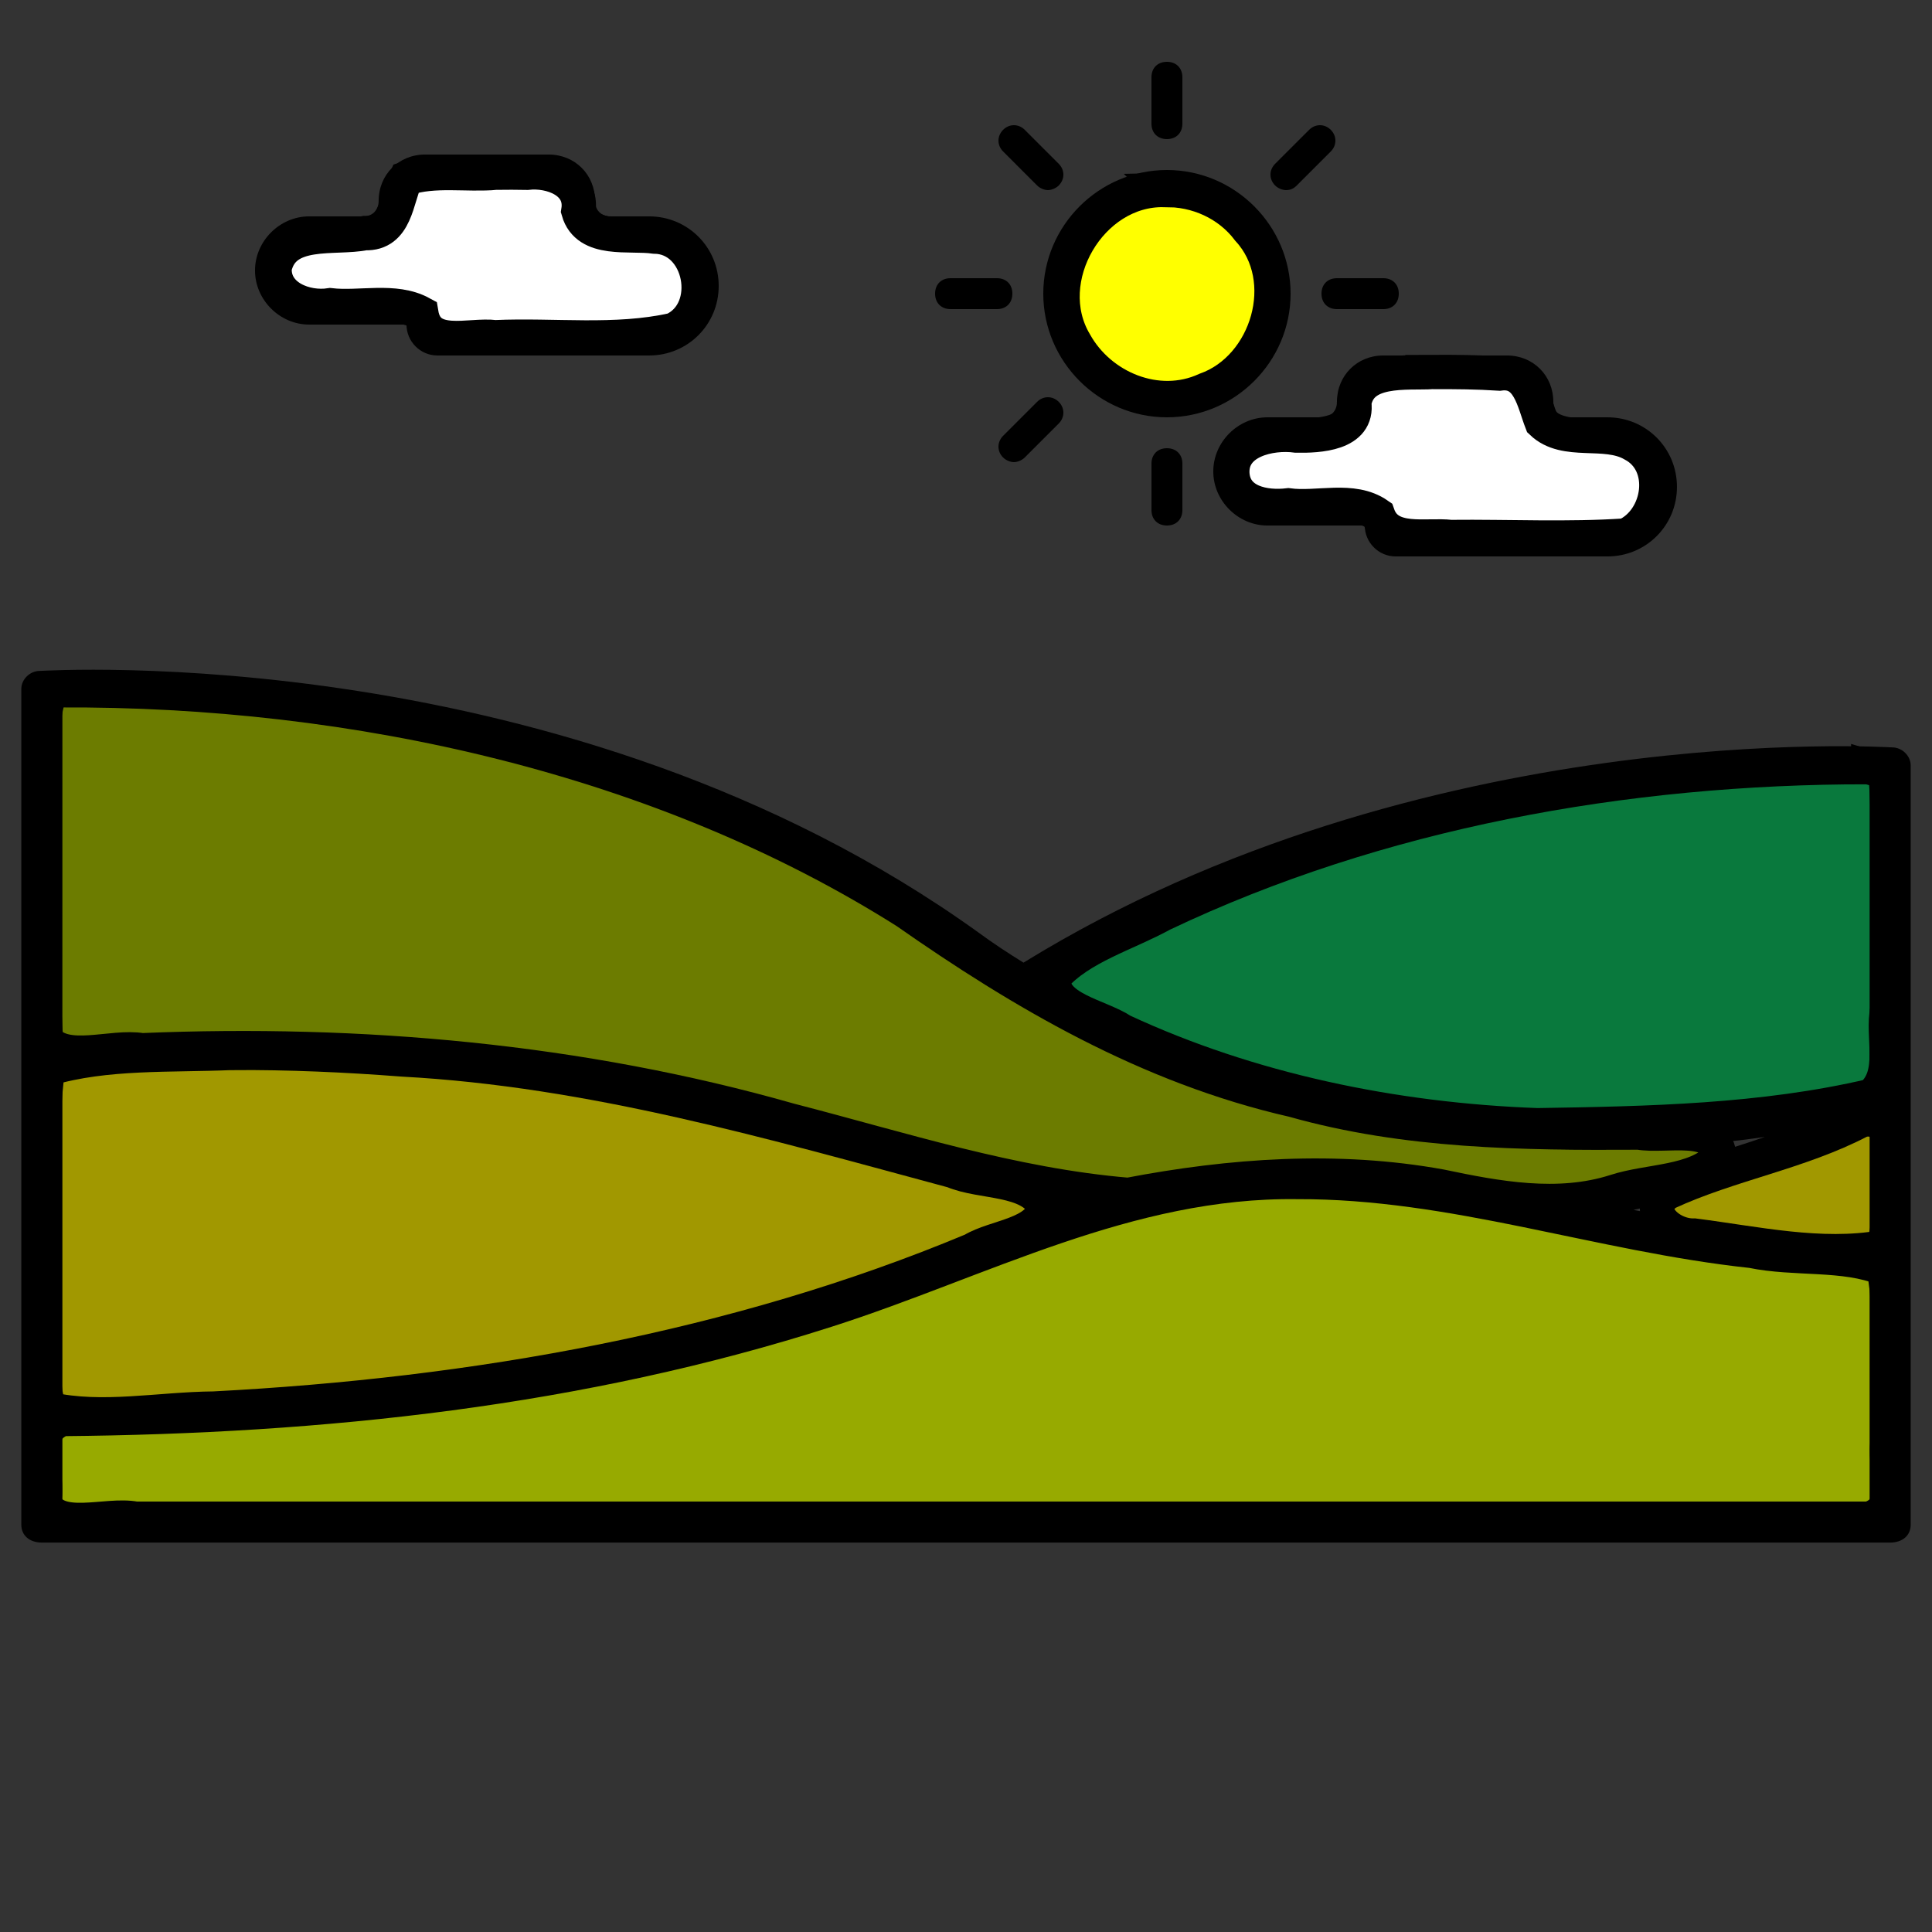 <?xml version="1.0" encoding="UTF-8" standalone="no"?>
<svg
   width="700pt"
   height="700pt"
   version="1.1"
   viewBox="0 0 700 700"
   id="svg51144"
   sodipodi:docname="clean-noun-hill-4943633.svg"
   inkscape:version="1.2.1 (2ed6d7ae0b, 2022-08-22, custom)"
   xmlns:inkscape="http://www.inkscape.org/namespaces/inkscape"
   xmlns:sodipodi="http://sodipodi.sourceforge.net/DTD/sodipodi-0.dtd"
   xmlns="http://www.w3.org/2000/svg"
   xmlns:svg="http://www.w3.org/2000/svg">
  <rect x="0" y="0" width="700" height="700" fill="#333333" stroke="none"/>
  <sodipodi:namedview
     id="namedview51146"
     pagecolor="#ffffff"
     bordercolor="#666666"
     borderopacity="1.0"
     inkscape:showpageshadow="2"
     inkscape:pageopacity="0.0"
     inkscape:pagecheckerboard="0"
     inkscape:deskcolor="#d1d1d1"
     inkscape:document-units="pt"
     showgrid="false"
     inkscape:zoom="0.45535714"
     inkscape:cx="566.58823"
     inkscape:cy="333.80392"
     inkscape:window-width="1864"
     inkscape:window-height="1053"
     inkscape:window-x="56"
     inkscape:window-y="27"
     inkscape:window-maximized="1"
     inkscape:current-layer="svg51144" />
  <defs
     id="defs51036">
    <symbol
       id="j"
       overflow="visible">
      <path
         d="m18.766-1.125c-0.969 0.5-1.98 0.875-3.031 1.125-1.043 0.258-2.137 0.391-3.281 0.391-3.398 0-6.09-0.945-8.078-2.844-1.992-1.906-2.984-4.484-2.984-7.734 0-3.258 0.992-5.836 2.984-7.734 1.988-1.906 4.68-2.859 8.078-2.859 1.145 0 2.238 0.133 3.281 0.391 1.051 0.25 2.062 0.625 3.031 1.125v4.219c-0.98-0.656-1.945-1.141-2.891-1.453-0.949-0.312-1.949-0.469-3-0.469-1.875 0-3.352 0.605-4.422 1.812-1.074 1.199-1.609 2.856-1.609 4.969 0 2.106 0.535 3.762 1.609 4.969 1.07 1.199 2.547 1.797 4.422 1.797 1.051 0 2.051-0.148 3-0.453 0.945-0.312 1.91-0.801 2.891-1.469z"
         id="path50973" />
    </symbol>
    <symbol
       id="c"
       overflow="visible">
      <path
         d="m13.734-11.141c-0.438-0.195-0.871-0.344-1.297-0.438-0.418-0.102-0.84-0.156-1.266-0.156-1.262 0-2.231 0.406-2.906 1.219-0.68 0.805-1.016 1.953-1.016 3.453v7.062h-4.891v-15.312h4.891v2.516c0.625-1 1.344-1.727 2.156-2.188 0.82-0.469 1.801-0.703 2.938-0.703 0.164 0 0.344 0.012 0.531 0.031 0.195 0.012 0.477 0.039 0.844 0.078z"
         id="path50976" />
    </symbol>
    <symbol
       id="b"
       overflow="visible">
      <path
         d="m17.641-7.703v1.406h-11.453c0.125 1.148 0.539 2.008 1.25 2.578 0.707 0.574 1.703 0.859 2.984 0.859 1.031 0 2.082-0.148 3.156-0.453 1.082-0.312 2.191-0.773 3.328-1.391v3.766c-1.156 0.438-2.312 0.766-3.469 0.984-1.156 0.227-2.312 0.344-3.469 0.344-2.773 0-4.93-0.703-6.469-2.109-1.531-1.406-2.297-3.379-2.297-5.922 0-2.5 0.754-4.461 2.266-5.891 1.508-1.438 3.582-2.156 6.219-2.156 2.406 0 4.332 0.73 5.781 2.188 1.445 1.449 2.172 3.383 2.172 5.797zm-5.031-1.625c0-0.926-0.273-1.672-0.812-2.234-0.543-0.57-1.25-0.859-2.125-0.859-0.949 0-1.719 0.266-2.312 0.797s-0.965 1.297-1.109 2.297z"
         id="path50979" />
    </symbol>
    <symbol
       id="a"
       overflow="visible">
      <path
         d="m9.219-6.891c-1.023 0-1.793 0.172-2.312 0.516-0.512 0.344-0.766 0.855-0.766 1.531 0 0.625 0.207 1.117 0.625 1.469 0.414 0.344 0.988 0.516 1.719 0.516 0.926 0 1.703-0.328 2.328-0.984 0.633-0.664 0.953-1.492 0.953-2.484v-0.562zm7.469-1.844v8.734h-4.922v-2.266c-0.656 0.93-1.398 1.605-2.219 2.031-0.824 0.414-1.824 0.625-3 0.625-1.586 0-2.871-0.457-3.859-1.375-0.992-0.926-1.484-2.129-1.484-3.609 0-1.789 0.613-3.102 1.844-3.938 1.238-0.844 3.18-1.266 5.828-1.266h2.891v-0.391c0-0.77-0.309-1.332-0.922-1.688-0.617-0.363-1.57-0.547-2.859-0.547-1.055 0-2.031 0.105-2.938 0.312-0.898 0.211-1.73 0.523-2.5 0.938v-3.734c1.039-0.25 2.086-0.441 3.141-0.578 1.062-0.133 2.125-0.203 3.188-0.203 2.758 0 4.75 0.547 5.969 1.641 1.227 1.086 1.844 2.856 1.844 5.312z"
         id="path50982" />
    </symbol>
    <symbol
       id="d"
       overflow="visible">
      <path
         d="m7.703-19.656v4.344h5.047v3.5h-5.047v6.5c0 0.711 0.141 1.188 0.422 1.438s0.836 0.375 1.672 0.375h2.516v3.5h-4.188c-1.938 0-3.312-0.398-4.125-1.203-0.805-0.812-1.203-2.18-1.203-4.109v-6.5h-2.422v-3.5h2.422v-4.344z"
         id="path50985" />
    </symbol>
    <symbol
       id="l"
       overflow="visible">
      <path
         d="m12.766-13.078v-8.203h4.922v21.281h-4.922v-2.219c-0.668 0.906-1.406 1.57-2.219 1.984s-1.758 0.625-2.828 0.625c-1.887 0-3.434-0.75-4.641-2.25-1.211-1.5-1.812-3.426-1.812-5.781 0-2.363 0.602-4.297 1.812-5.797 1.207-1.5 2.754-2.25 4.641-2.25 1.062 0 2 0.215 2.812 0.641 0.82 0.43 1.566 1.086 2.234 1.969zm-3.219 9.922c1.039 0 1.836-0.379 2.391-1.141 0.551-0.77 0.828-1.883 0.828-3.344 0-1.457-0.277-2.566-0.828-3.328-0.555-0.77-1.352-1.156-2.391-1.156-1.043 0-1.84 0.387-2.391 1.156-0.555 0.762-0.828 1.871-0.828 3.328 0 1.461 0.273 2.574 0.828 3.344 0.551 0.762 1.348 1.141 2.391 1.141z"
         id="path50988" />
    </symbol>
    <symbol
       id="k"
       overflow="visible">
      <path
         d="m10.5-3.156c1.051 0 1.852-0.379 2.406-1.141 0.551-0.77 0.828-1.883 0.828-3.344 0-1.457-0.277-2.566-0.828-3.328-0.555-0.77-1.355-1.156-2.406-1.156-1.055 0-1.859 0.387-2.422 1.156-0.555 0.773-0.828 1.883-0.828 3.328 0 1.449 0.273 2.559 0.828 3.328 0.562 0.773 1.367 1.156 2.422 1.156zm-3.25-9.922c0.676-0.883 1.422-1.539 2.234-1.969 0.82-0.426 1.766-0.641 2.828-0.641 1.895 0 3.445 0.75 4.656 2.25 1.207 1.5 1.812 3.434 1.812 5.797 0 2.356-0.605 4.281-1.812 5.781-1.211 1.5-2.762 2.25-4.656 2.25-1.062 0-2.008-0.211-2.828-0.625-0.812-0.426-1.559-1.086-2.234-1.984v2.219h-4.891v-21.281h4.891z"
         id="path50991" />
    </symbol>
    <symbol
       id="h"
       overflow="visible">
      <path
         d="m0.344-15.312h4.891l4.125 10.391 3.5-10.391h4.891l-6.438 16.766c-0.648 1.695-1.402 2.883-2.266 3.562-0.867 0.688-2 1.031-3.406 1.031h-2.844v-3.219h1.531c0.832 0 1.438-0.137 1.812-0.406 0.383-0.262 0.68-0.73 0.891-1.406l0.141-0.422z"
         id="path50994" />
    </symbol>
    <symbol
       id="g"
       overflow="visible">
      <path
         d="m17.75-9.328v9.328h-4.922v-7.109c0-1.344-0.031-2.266-0.094-2.766s-0.168-0.867-0.312-1.109c-0.188-0.312-0.449-0.555-0.781-0.734-0.324-0.176-0.695-0.266-1.109-0.266-1.023 0-1.824 0.398-2.406 1.188-0.586 0.781-0.875 1.871-0.875 3.266v7.531h-4.891v-21.281h4.891v8.203c0.738-0.883 1.52-1.539 2.344-1.969 0.832-0.426 1.75-0.641 2.75-0.641 1.77 0 3.113 0.547 4.031 1.641 0.914 1.086 1.375 2.656 1.375 4.719z"
         id="path50997" />
    </symbol>
    <symbol
       id="u"
       overflow="visible">
      <path
         d="m2.578-20.406h5.25v7.438l7.594-7.438h6.109l-9.828 9.656 10.844 10.75h-6.594l-8.125-8.047v8.047h-5.25z"
         id="path51000" />
    </symbol>
    <symbol
       id="i"
       overflow="visible">
      <path
         d="m2.188-5.969v-9.344h4.922v1.531c0 0.836-0.008 1.875-0.016 3.125-0.012 1.25-0.016 2.086-0.016 2.5 0 1.242 0.031 2.133 0.094 2.672 0.07 0.543 0.18 0.934 0.328 1.172 0.207 0.324 0.473 0.574 0.797 0.75 0.32 0.168 0.691 0.25 1.109 0.25 1.02 0 1.82-0.391 2.406-1.172 0.582-0.781 0.875-1.867 0.875-3.266v-7.562h4.891v15.312h-4.891v-2.219c-0.742 0.898-1.523 1.559-2.344 1.984-0.824 0.414-1.734 0.625-2.734 0.625-1.762 0-3.106-0.539-4.031-1.625-0.93-1.082-1.391-2.66-1.391-4.734z"
         id="path51003" />
    </symbol>
    <symbol
       id="f"
       overflow="visible">
      <path
         d="m17.75-9.328v9.328h-4.922v-7.141c0-1.32-0.031-2.234-0.094-2.734s-0.168-0.867-0.312-1.109c-0.188-0.312-0.449-0.555-0.781-0.734-0.324-0.176-0.695-0.266-1.109-0.266-1.023 0-1.824 0.398-2.406 1.188-0.586 0.781-0.875 1.871-0.875 3.266v7.531h-4.891v-15.312h4.891v2.234c0.738-0.883 1.52-1.539 2.344-1.969 0.832-0.426 1.75-0.641 2.75-0.641 1.77 0 3.113 0.547 4.031 1.641 0.914 1.086 1.375 2.656 1.375 4.719z"
         id="path51006" />
    </symbol>
    <symbol
       id="t"
       overflow="visible">
      <path
         d="m2.359-15.312h4.891v15.312h-4.891zm0-5.969h4.891v4h-4.891z"
         id="path51009" />
    </symbol>
    <symbol
       id="s"
       overflow="visible">
      <path
         d="m0.984-15.312h4.766l2.562 10.547 2.578-10.547h4.094l2.578 10.438 2.578-10.438h4.75l-4.031 15.312h-5.344l-2.578-10.531-2.578 10.531h-5.344z"
         id="path51012" />
    </symbol>
    <symbol
       id="r"
       overflow="visible">
      <path
         d="m12.422-21.281v3.219h-2.703c-0.688 0-1.172 0.125-1.453 0.375-0.273 0.25-0.406 0.688-0.406 1.312v1.062h4.188v3.5h-4.188v11.812h-4.891v-11.812h-2.438v-3.5h2.438v-1.062c0-1.664 0.461-2.898 1.391-3.703 0.926-0.801 2.367-1.203 4.328-1.203z"
         id="path51015" />
    </symbol>
    <symbol
       id="e"
       overflow="visible">
      <path
         d="m9.641-12.188c-1.086 0-1.914 0.391-2.484 1.172-0.574 0.781-0.859 1.906-0.859 3.375s0.285 2.594 0.859 3.375c0.57 0.773 1.398 1.156 2.484 1.156 1.062 0 1.875-0.383 2.438-1.156 0.57-0.781 0.859-1.906 0.859-3.375s-0.289-2.594-0.859-3.375c-0.562-0.781-1.375-1.172-2.438-1.172zm0-3.5c2.633 0 4.691 0.715 6.172 2.141 1.477 1.418 2.219 3.387 2.219 5.906 0 2.512-0.742 4.481-2.219 5.906-1.48 1.418-3.539 2.125-6.172 2.125-2.648 0-4.715-0.707-6.203-2.125-1.492-1.426-2.234-3.394-2.234-5.906 0-2.519 0.742-4.488 2.234-5.906 1.488-1.426 3.555-2.141 6.203-2.141z"
         id="path51018" />
    </symbol>
    <symbol
       id="q"
       overflow="visible">
      <path
         d="m16.547-12.766c0.613-0.945 1.348-1.672 2.203-2.172 0.852-0.5 1.789-0.75 2.812-0.75 1.758 0 3.098 0.547 4.016 1.641 0.926 1.086 1.391 2.656 1.391 4.719v9.328h-4.922v-7.984-0.359c0.008-0.133 0.016-0.32 0.016-0.562 0-1.082-0.164-1.863-0.484-2.344-0.312-0.488-0.824-0.734-1.531-0.734-0.93 0-1.648 0.387-2.156 1.156-0.512 0.762-0.773 1.867-0.781 3.312v7.516h-4.922v-7.984c0-1.695-0.148-2.785-0.438-3.266-0.293-0.488-0.812-0.734-1.562-0.734-0.938 0-1.664 0.387-2.172 1.156-0.512 0.762-0.766 1.859-0.766 3.297v7.531h-4.922v-15.312h4.922v2.234c0.602-0.863 1.289-1.516 2.062-1.953 0.781-0.438 1.641-0.656 2.578-0.656 1.062 0 2 0.258 2.812 0.766 0.812 0.512 1.426 1.23 1.844 2.156z"
         id="path51021" />
    </symbol>
    <symbol
       id="p"
       overflow="visible">
      <path
         d="m2.578-20.406h5.875l7.422 14v-14h4.984v20.406h-5.875l-7.422-14v14h-4.984z"
         id="path51024" />
    </symbol>
    <symbol
       id="o"
       overflow="visible">
      <path
         d="m2.578-20.406h8.734c2.594 0 4.582 0.578 5.969 1.734 1.395 1.148 2.094 2.789 2.094 4.922 0 2.137-0.699 3.781-2.094 4.938-1.387 1.156-3.375 1.734-5.969 1.734h-3.484v7.078h-5.25zm5.25 3.812v5.703h2.922c1.02 0 1.805-0.25 2.359-0.75 0.562-0.5 0.844-1.203 0.844-2.109 0-0.914-0.281-1.617-0.844-2.109-0.555-0.488-1.34-0.734-2.359-0.734z"
         id="path51027" />
    </symbol>
    <symbol
       id="n"
       overflow="visible">
      <path
         d="m2.359-15.312h4.891v15.031c0 2.051-0.496 3.617-1.484 4.703-0.98 1.082-2.406 1.625-4.281 1.625h-2.422v-3.219h0.859c0.926 0 1.562-0.211 1.906-0.625 0.352-0.418 0.531-1.246 0.531-2.484zm0-5.969h4.891v4h-4.891z"
         id="path51030" />
    </symbol>
    <symbol
       id="m"
       overflow="visible">
      <path
         d="m14.719-14.828v3.984c-0.656-0.457-1.324-0.797-2-1.016-0.668-0.219-1.359-0.328-2.078-0.328-1.367 0-2.434 0.402-3.203 1.203-0.762 0.793-1.141 1.906-1.141 3.344 0 1.43 0.379 2.543 1.141 3.344 0.77 0.793 1.836 1.188 3.203 1.188 0.758 0 1.484-0.109 2.172-0.328 0.688-0.227 1.32-0.566 1.906-1.016v4c-0.762 0.281-1.539 0.488-2.328 0.625-0.781 0.145-1.574 0.219-2.375 0.219-2.762 0-4.922-0.707-6.484-2.125-1.555-1.414-2.328-3.383-2.328-5.906 0-2.531 0.773-4.504 2.328-5.922 1.562-1.414 3.723-2.125 6.484-2.125 0.801 0 1.594 0.074 2.375 0.219 0.781 0.137 1.555 0.352 2.328 0.641z"
         id="path51033" />
    </symbol>
  </defs>
  <path
     style="fill:#97aa00;fill-opacity:1;stroke:#000000;stroke-width:12.45;stroke-dasharray:none;stroke-opacity:1"
     d="m 469.989,428.255 c -61.416,-0.824 -114.712,28.664 -170.414,46.473 -89.127,28.567 -182.455,38.549 -276.981,39.398 -12.86,4.733 -4.205,20.555 -6.745,30.097 4.725,11.314 22.657,3.937 33.237,6.042 209.363,0 418.726,0 628.088,0 13.061,-4.092 4.546,-19.626 6.976,-28.79 -1.095,-20.517 2.218,-41.787 -1.661,-61.829 -14.032,-5.83 -32.188,-3.166 -47.776,-6.422 C 579.411,447.293 526.501,428.026 469.989,428.255 Z"
     id="path51321" />
  <path
     style="fill:#a19800;fill-opacity:1;stroke:#000000;stroke-width:12.45;stroke-dasharray:none;stroke-opacity:1"
     d="m 83.982,381.482 c -22.142,0.958 -45.675,-0.454 -66.603,5.772 -3.585,25.073 -0.514,51.129 -1.53,76.582 1.274,15.47 -2.594,31.817 2.009,46.718 19.107,4.309 39.909,-0.037 59.647,-0.199 94.51,-4.915 189.175,-21.645 274.85,-57.426 8.318,-5.048 24.459,-5.544 26.099,-15.806 -5.323,-10.53 -22.742,-8.429 -33.155,-12.868 -65.215,-17.558 -130.745,-36.713 -199.451,-40.401 -20.57,-1.58 -41.212,-2.506 -61.867,-2.371 z"
     id="path51323" />
  <path
     style="fill:#a19800;fill-opacity:1;stroke:#000000;stroke-width:12.45;stroke-dasharray:none;stroke-opacity:1"
     d="m 674.029,406.077 c -22.065,11.544 -47.398,15.637 -69.885,26.051 -9.369,6.097 0.543,15.841 9.69,15.547 22.346,2.85 45.91,8.195 68.141,4.254 5.103,-12.673 0.698,-27.111 2.176,-40.457 -0.672,-4.297 -5.373,-7.089 -10.122,-5.394 z"
     id="path51325" />
  <path
     style="fill:#6c7c00;fill-opacity:1;stroke:#000000;stroke-width:12.45;stroke-dasharray:none;stroke-opacity:1"
     d="m 18.17,250.992 c -5.479,15.103 -0.736,32.23 -2.321,48.103 0.553,25.84 -1.115,52.06 0.83,77.662 7.143,8.934 23.747,1.905 34.734,3.776 79.266,-3.295 159.051,3.813 234.676,25.356 40.344,10.395 80.595,23.537 122.691,27.054 37.094,-7.119 75.743,-9.906 113.259,-3.071 20.228,4.257 42.495,8.436 63.222,1.808 12.277,-4.017 29,-3.002 37.651,-12.31 -0.122,-12.86 -19.63,-7.268 -29.077,-9.026 -42.351,0.234 -84.317,-0.206 -125.204,-11.757 C 415.865,386.564 370.157,359.625 328.246,330.298 240.036,274.613 129.158,249.471 21.096,250.092 l -2.063,0.634 z"
     id="path51327" />
  <path
     style="fill:#09793d;fill-opacity:1;stroke:#000000;stroke-width:12.45;stroke-dasharray:none;stroke-opacity:1"
     d="m 676.91,277.934 c -88.504,-0.056 -177.717,16.23 -255.68,53.273 -13.149,7.243 -29.785,11.849 -39.407,22.817 -1.446,11.408 16.541,13.953 24.825,19.501 46.06,21.405 98.331,32.304 150.358,34.175 40.51,-0.639 81.682,-1.449 121.011,-10.665 9.294,-7.774 3.636,-21.391 5.837,-31.512 0.022,-27.723 1.298,-55.819 -0.534,-83.305 -0.278,-3.04 -3.748,-3.478 -6.41,-4.285 z"
     id="path51329" />
  <path
     style="fill:#ffffff;fill-opacity:1;stroke:#000000;stroke-width:16.6;stroke-dasharray:none;stroke-opacity:1"
     d="m 692.254,179.714 c -12.912,0.71 -35.137,-2.455 -38.045,14.948 2.094,15.061 -17.198,15.942 -27.931,15.75 -12.526,-1.714 -31.826,2.582 -30.938,18.525 0.946,13.853 15.799,16.527 27,15.196 14.086,1.912 31.041,-3.995 43.313,4.508 5.056,14.46 23.337,9.399 35.184,10.787 28.095,-0.294 56.613,1.168 84.432,-0.713 16.94,-7.436 21.234,-34.834 3.476,-44.058 -13.391,-7.75 -32.514,0.337 -43.956,-10.612 -3.848,-9.878 -6.117,-25.553 -20.404,-23.591 -10.693,-0.697 -21.418,-0.784 -32.131,-0.742 z"
     id="path51331"
     transform="scale(0.75)" />
  <path
     style="fill:#ffffff;fill-opacity:1;stroke:#000000;stroke-width:16.6;stroke-dasharray:none;stroke-opacity:1"
     d="m 239.767,83.425 c -14.481,1.296 -29.925,-1.804 -43.69,2.818 -4.612,9.779 -4.739,26.957 -19.795,26.374 -14.578,2.991 -39.36,-2.927 -43.638,16.814 -0.594,13.94 15.028,19.869 26.846,18.033 14.288,1.677 31.104,-3.171 44.029,3.868 2.944,17.859 23.243,9.958 35.746,11.589 28.53,-1.285 58.039,2.746 86.007,-3.543 20.491,-9.37 13.786,-44.838 -9.11,-45.101 -12.054,-1.745 -32.395,2.828 -36.754,-12.34 2.265,-14.158 -13.189,-19.807 -24.723,-18.487 -4.972,-0.12 -9.945,-0.084 -14.918,-0.026 z"
     id="path51333"
     transform="scale(0.75)" />
  <path
     style="fill:#ffff00;fill-opacity:1;stroke:#000000;stroke-width:16.6;stroke-dasharray:none;stroke-opacity:1"
     d="m 562.419,91.781 c -35.625,-0.799 -61.359,43.191 -43.077,73.839 12.083,21.772 39.91,33.351 63.223,22.651 29.946,-10.646 42.643,-53.267 20.554,-77.287 -9.501,-12.63 -24.984,-19.605 -40.7,-19.203 z"
     id="path51335"
     transform="scale(0.75)" />
  <g
     id="g51319">
    <path
       d="m 685.579,270.793 c -1.49,0 -170.394,-10.956 -314.744,77.99 -5.211,-3.224 -11.159,-7.09 -16.37,-10.956 C 205.649,230.834 16.654,243.081 14.421,243.081 c -3.721,0 -6.695,3.224 -6.695,6.447 V 552.456 c 0,3.866 2.974,6.447 7.443,6.447 H 684.838 c 4.464,0 7.443,-2.576 7.443,-6.447 l -0.005,-84.441 V 399.696 397.763 397.12 277.238 c 0,-3.224 -2.979,-6.447 -6.701,-6.447 z m -8.185,177.889 c -31.993,-0.643 -59.527,-5.157 -85.566,-10.313 30.508,-6.447 58.779,-15.47 85.566,-27.712 z m 0,-165.643 v 108.926 c -28.276,6.447 -168.905,34.802 -293.166,-35.45 122.034,-73.476 261.171,-74.118 293.166,-73.476 z m -331.858,65.096 c 6.696,4.514 13.391,9.023 19.345,12.889 0.742,0.643 1.49,1.29 2.974,1.933 69.945,42.54 146.583,53.496 206.853,53.496 24.555,0 46.878,-1.933 64.733,-4.514 -26.045,9.023 -52.832,15.47 -81.851,19.337 -45.389,-9.666 -90.036,-17.403 -150.304,-2.576 C 372.315,423.543 336.6,415.163 300.138,404.207 172.898,365.533 54.592,373.914 22.597,377.137 l 0.011,-121.816 c 34.972,-0.643 193.46,0 322.929,92.813 z M 22.606,397.121 v -7.09 c 27.53,-3.224 145.095,-12.889 273.076,26.427 28.276,8.38 55.806,15.47 83.335,20.627 -10.417,3.224 -20.834,7.733 -31.993,12.247 -129.471,56.068 -289.446,58.002 -324.417,57.358 z M 677.394,545.362 H 22.606 v -25.779 c 37.204,0 199.413,-1.933 330.37,-58.653 89.288,-38.674 142.863,-29.651 201.645,-16.757 h 0.742 c 2.974,0.643 5.211,1.29 8.185,1.933 34.225,7.09 69.196,14.823 113.838,15.47 z"
       id="path51038"
       style="stroke-width:1" />
    <path
       d="m 422.8,151.2 c 24.641,0 44.801,-20.16 44.801,-44.801 0,-24.641 -20.16,-44.801 -44.801,-44.801 -24.641,0 -44.801,20.16 -44.801,44.801 0,24.641 20.16,44.801 44.801,44.801 z m 0,-78.398 c 18.48,0 33.602,15.121 33.602,33.602 0,18.48 -15.121,33.602 -33.602,33.602 -18.481,0 -33.602,-15.121 -33.602,-33.602 0,-18.48 15.121,-33.602 33.602,-33.602 z"
       id="path51040" />
    <path
       d="m 422.8,50.398 c 3.359,0 5.602,-2.238 5.602,-5.602 l -0.004,-16.797 c 0,-3.359 -2.238,-5.602 -5.602,-5.602 -3.359,0 -5.602,2.238 -5.602,5.602 v 16.801 c 0.004,3.359 2.246,5.598 5.606,5.598 z"
       id="path51042" />
    <path
       d="m 417.2,168 v 16.801 c 0,3.359 2.238,5.602 5.602,5.602 3.359,0 5.602,-2.238 5.602,-5.602 V 168 c 0,-3.359 -2.238,-5.602 -5.602,-5.602 -3.359,0 -5.602,2.242 -5.602,5.602 z"
       id="path51044" />
    <path
       d="m 478.8,106.4 c 0,3.359 2.238,5.602 5.602,5.602 h 16.801 c 3.359,0 5.602,-2.238 5.602,-5.602 0,-3.359 -2.238,-5.602 -5.602,-5.602 h -16.801 c -3.363,0.004 -5.602,2.242 -5.602,5.602 z"
       id="path51046" />
    <path
       d="m 344.4,112 h 16.801 c 3.359,0 5.602,-2.238 5.602,-5.602 0,-3.359 -2.238,-5.602 -5.602,-5.602 H 344.4 c -3.359,0 -5.602,2.238 -5.602,5.602 0.004,3.363 2.242,5.602 5.602,5.602 z"
       id="path51048" />
    <path
       d="m 465.92,68.879 c 1.68,0 2.801,-0.559 3.922,-1.68 l 12.32,-12.32 c 2.238,-2.238 2.238,-5.602 0,-7.84 -2.238,-2.238 -5.602,-2.238 -7.84,0 l -12.324,12.32 c -2.238,2.238 -2.238,5.602 0,7.84 1.121,1.121 2.801,1.68 3.922,1.68 z"
       id="path51050" />
    <path
       d="m 375.76,145.6 -12.32,12.32 c -2.238,2.238 -2.238,5.602 0,7.84 1.121,1.121 2.801,1.68 3.922,1.68 1.121,0 2.801,-0.559 3.922,-1.68 l 12.32,-12.32 c 2.238,-2.238 2.238,-5.602 0,-7.84 -2.246,-2.242 -5.606,-2.242 -7.844,0 z"
       id="path51052" />
    <path
       d="m 375.76,67.199 c 1.121,1.121 2.801,1.68 3.922,1.68 1.121,0 2.801,-0.559 3.922,-1.68 2.238,-2.238 2.238,-5.602 0,-7.84 l -12.32,-12.32 c -2.238,-2.238 -5.602,-2.238 -7.84,0 -2.238,2.238 -2.238,5.602 0,7.84 z"
       id="path51054" />
    <path
       d="m 112,117.6 h 35.281 c 0,6.16 5.039,11.199 11.199,11.199 h 76.719 c 14,0 25.199,-11.199 25.199,-25.199 0,-14 -11.199,-25.203 -25.199,-25.203 h -14 c -3.359,0 -5.602,-2.238 -5.602,-5.602 0,-9.52 -7.281,-16.801 -16.801,-16.801 h -44.801 c -9.52,0 -16.801,7.281 -16.801,16.801 0,3.359 -2.238,5.602 -5.602,5.602 h -19.594 c -10.641,0 -19.602,8.961 -19.602,19.602 0,10.641 8.961,19.602 19.602,19.602 z m 0,-28 h 19.602 c 9.52,0 16.801,-7.281 16.801,-16.801 0,-3.359 2.238,-5.602 5.602,-5.602 h 44.801 c 3.359,0 5.602,2.238 5.602,5.602 0,9.52 7.281,16.801 16.801,16.801 h 14 c 7.84,0 14,6.16 14,14 -0.008,7.84 -6.168,14 -14.008,14 h -76.719 c 0,-6.16 -5.039,-11.199 -11.199,-11.199 l -35.281,-0.004 c -4.481,0 -8.398,-3.918 -8.398,-8.398 0,-4.48 3.918,-8.398 8.398,-8.398 z"
       id="path51056" />
    <path
       d="m 484.4,145.6 c 0,3.359 -2.238,5.602 -5.602,5.602 h -19.602 c -10.641,0 -19.602,8.961 -19.602,19.602 0,10.641 8.961,19.602 19.602,19.602 h 35.281 c 0,6.16 5.039,11.199 11.199,11.199 h 76.719 c 14,0 25.199,-11.199 25.199,-25.199 0.008,-14.008 -11.195,-25.207 -25.195,-25.207 h -14 c -3.359,0 -5.602,-2.238 -5.602,-5.602 0,-9.52 -7.281,-16.801 -16.801,-16.801 h -44.801 c -9.516,0.004 -16.797,7.281 -16.797,16.805 z m 67.203,0 c 0,9.52 7.281,16.801 16.801,16.801 h 14 c 7.84,0 14,6.16 14,14 -0.004,7.836 -6.164,13.996 -14.004,13.996 h -76.719 c 0,-6.16 -5.039,-11.199 -11.199,-11.199 h -35.281 c -4.481,0 -8.398,-3.922 -8.398,-8.398 0,-4.481 3.922,-8.398 8.398,-8.398 l 19.602,-0.004 c 9.52,0 16.801,-7.281 16.801,-16.801 0,-3.359 2.238,-5.602 5.602,-5.602 h 44.801 c 3.356,0.004 5.598,2.242 5.598,5.606 z"
       id="path51058" />
  </g>
</svg>
